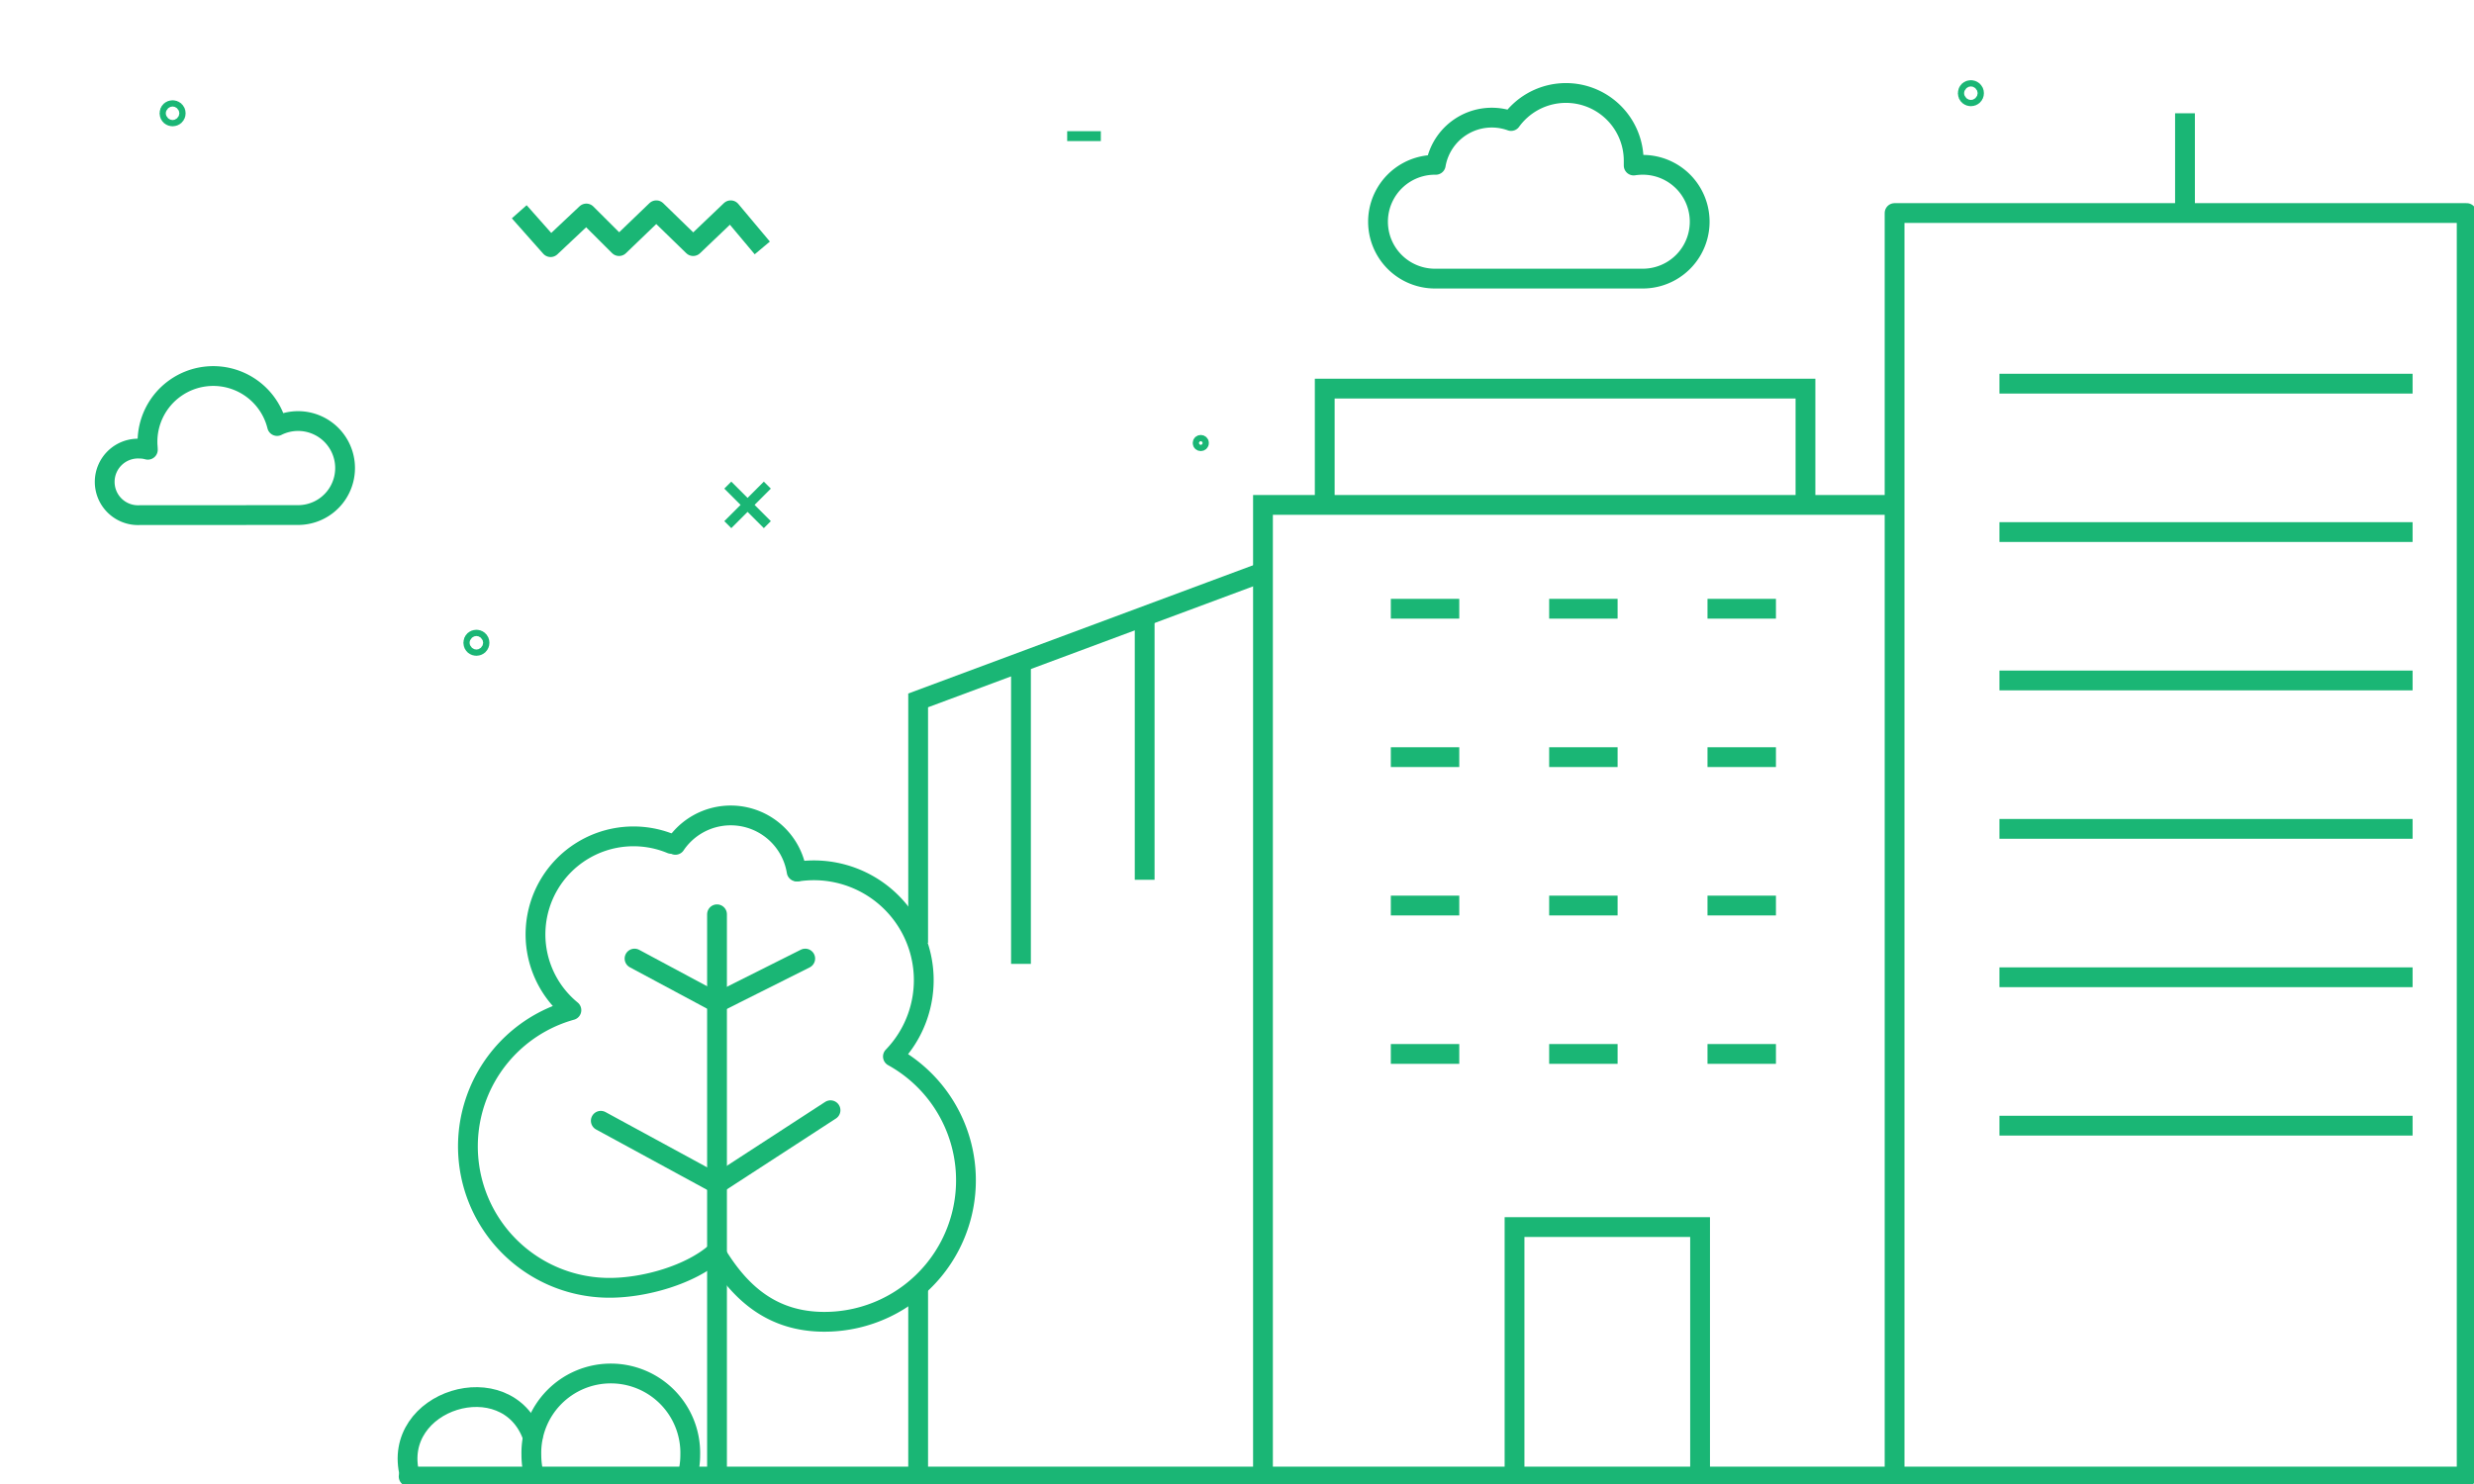 <svg xmlns="http://www.w3.org/2000/svg" viewBox="0 0 500 300"><defs><style>.cls-1,.cls-2,.cls-3,.cls-4,.cls-5{fill:none;stroke:#1ab675;}.cls-1,.cls-4{stroke-linecap:round;}.cls-1,.cls-3,.cls-4,.cls-5{stroke-linejoin:round;}.cls-1,.cls-2,.cls-5{stroke-width:4px;}.cls-2{stroke-miterlimit:10;}.cls-3{stroke-width:2px;}.cls-4{stroke-width:2px;}</style></defs><title>up_projects_icons</title><g id="Capa_1" data-name="Capa 1"><polyline class="cls-1" points="82.59 298.49 498.52 298.49 498.52 43.07 382.9 43.07 382.9 297.07"/><polyline class="cls-2" points="255.25 299.39 255.25 102.07 382.9 102.07"/><polyline class="cls-2" points="364.89 100.56 364.89 78.56 267.73 78.56 267.73 100.56"/><line class="cls-2" x1="441.59" y1="42.56" x2="441.59" y2="22.9"/><line class="cls-2" x1="358.92" y1="123.06" x2="345.09" y2="123.06"/><line class="cls-2" x1="326.92" y1="123.06" x2="313.09" y2="123.06"/><line class="cls-2" x1="294.92" y1="123.06" x2="281.09" y2="123.06"/><line class="cls-2" x1="358.92" y1="153.06" x2="345.09" y2="153.06"/><line class="cls-2" x1="326.92" y1="153.06" x2="313.09" y2="153.06"/><line class="cls-2" x1="294.92" y1="153.06" x2="281.09" y2="153.06"/><line class="cls-2" x1="358.92" y1="183.06" x2="345.09" y2="183.06"/><line class="cls-2" x1="326.92" y1="183.06" x2="313.09" y2="183.06"/><line class="cls-2" x1="294.92" y1="183.06" x2="281.09" y2="183.06"/><line class="cls-2" x1="358.92" y1="213.06" x2="345.09" y2="213.06"/><line class="cls-2" x1="326.92" y1="213.06" x2="313.09" y2="213.06"/><line class="cls-2" x1="294.92" y1="213.06" x2="281.09" y2="213.06"/><polyline class="cls-2" points="343.59 298.49 343.59 248.06 306.09 248.06 306.09 298.49"/><line class="cls-2" x1="487.59" y1="77.56" x2="404.09" y2="77.56"/><line class="cls-2" x1="487.59" y1="107.56" x2="404.09" y2="107.56"/><line class="cls-2" x1="487.59" y1="137.56" x2="404.09" y2="137.56"/><line class="cls-2" x1="487.59" y1="167.56" x2="404.09" y2="167.56"/><line class="cls-2" x1="487.59" y1="197.56" x2="404.09" y2="197.56"/><line class="cls-2" x1="487.59" y1="227.56" x2="404.09" y2="227.56"/><path class="cls-1" d="M290,56.32a11.48,11.48,0,0,1,0-23h.17a11.49,11.49,0,0,1,15.22-8.86,13.69,13.69,0,0,1,24.78,8c0,.33,0,.65,0,1a12.35,12.35,0,0,1,1.84-.14,11.48,11.48,0,1,1,0,23Z"/><path class="cls-1" d="M28.15,104.14a6.73,6.73,0,1,1,0-13.45,6.57,6.57,0,0,1,1.73.23c0-.46-.07-.92-.07-1.39A13.29,13.29,0,0,1,56,86.12a9.5,9.5,0,1,1,4.21,18Z"/><line class="cls-3" x1="155.08" y1="98.07" x2="147.09" y2="106.06"/><line class="cls-3" x1="155.08" y1="106.06" x2="147.09" y2="98.07"/><line class="cls-3" x1="222.48" y1="27.52" x2="215.68" y2="27.52"/><circle class="cls-1" cx="96.28" cy="129.94" r="0.63"/><circle class="cls-1" cx="398.32" cy="18.84" r="0.63"/><circle class="cls-1" cx="34.88" cy="22.9" r="0.63"/><circle class="cls-4" cx="242.68" cy="89.56" r="0.63"/><polyline class="cls-5" points="154.06 50.12 147.68 42.51 140.09 49.75 132.64 42.51 125.11 49.75 118.5 43.16 111.28 49.96 104.94 42.81"/><line class="cls-1" x1="144.91" y1="298.49" x2="144.91" y2="184.83"/><path class="cls-1" d="M135.63,170.59a19.81,19.81,0,0,0-20.15,33.62,28.59,28.59,0,0,0,7.71,56.13c7.24,0,16.4-2.69,21.44-7.13,5,8.35,11.56,14,22,14a28.6,28.6,0,0,0,13.83-53.63,22.21,22.21,0,0,0-19.23-37.4"/><polyline class="cls-1" points="121.42 226.57 144.91 239.35 167.85 224.44"/><polyline class="cls-1" points="162.74 193.78 144.91 202.72 128.24 193.78"/><path class="cls-1" d="M161,176.18a13.49,13.49,0,0,0-24.5-5.39"/><path class="cls-1" d="M138.89,298.49a15.8,15.8,0,0,0,.61-4.37,16.06,16.06,0,1,0-32.11,0,16.46,16.46,0,0,0,.51,4.05"/><path class="cls-1" d="M107.66,290.48c-5.18-14.78-28.81-7.46-24.85,7.75"/><polyline class="cls-2" points="254.6 115.9 185.56 141.59 185.56 190.58"/><line class="cls-2" x1="185.56" y1="259.72" x2="185.56" y2="297.69"/><line class="cls-5" x1="231.34" y1="123.83" x2="231.34" y2="177.85"/><line class="cls-5" x1="206.34" y1="134.83" x2="206.34" y2="194.85"/></g></svg>
